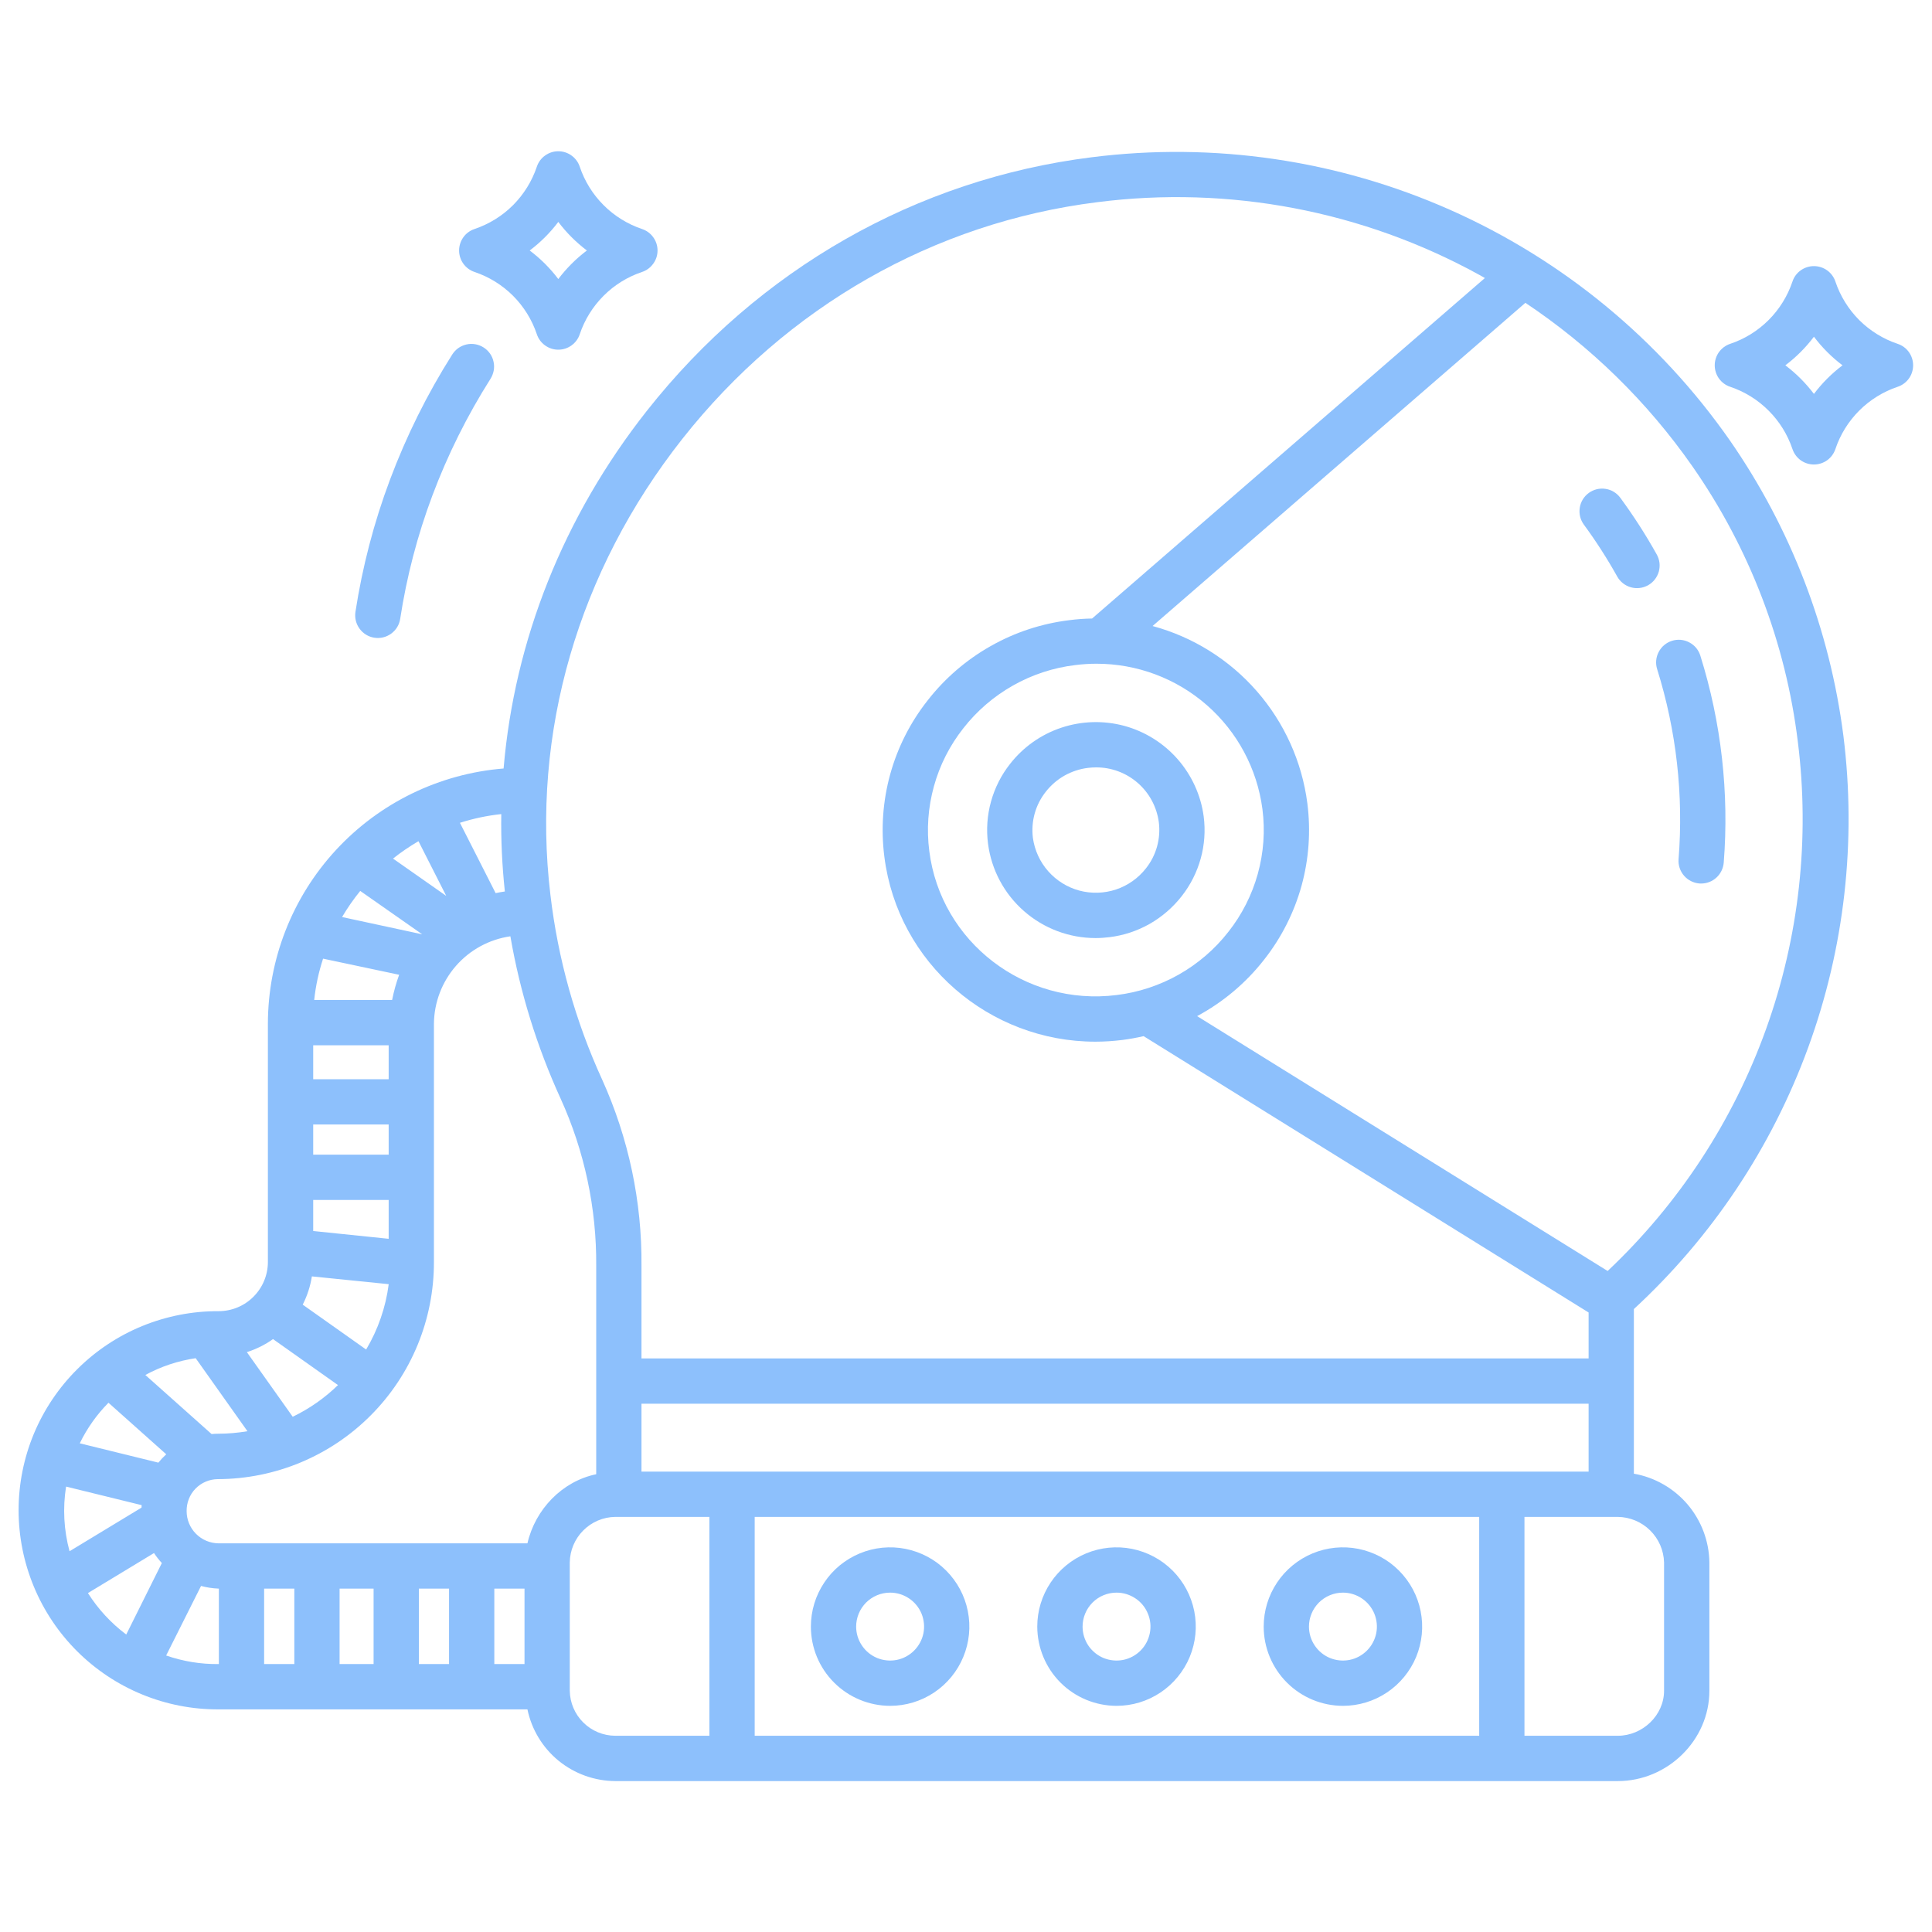 <svg width="35" height="35" viewBox="0 0 35 35" fill="none" xmlns="http://www.w3.org/2000/svg">
<path d="M8.597 4.927C8.86 5.015 9.098 5.163 9.294 5.358C9.489 5.554 9.637 5.792 9.725 6.054C9.752 6.136 9.804 6.207 9.874 6.257C9.944 6.308 10.028 6.335 10.114 6.335C10.2 6.335 10.284 6.308 10.354 6.257C10.424 6.207 10.476 6.136 10.503 6.054C10.591 5.792 10.739 5.554 10.935 5.358C11.13 5.162 11.369 5.015 11.631 4.927C11.713 4.9 11.784 4.847 11.834 4.777C11.885 4.708 11.912 4.624 11.912 4.538C11.912 4.452 11.885 4.368 11.834 4.298C11.784 4.228 11.713 4.176 11.631 4.149C11.369 4.06 11.13 3.913 10.935 3.717C10.739 3.521 10.591 3.283 10.503 3.021C10.476 2.939 10.424 2.868 10.354 2.818C10.284 2.767 10.2 2.74 10.114 2.74C10.028 2.74 9.944 2.767 9.874 2.818C9.804 2.868 9.752 2.939 9.725 3.021C9.637 3.283 9.489 3.521 9.294 3.717C9.098 3.913 8.859 4.06 8.597 4.149C8.515 4.176 8.444 4.228 8.394 4.298C8.344 4.368 8.317 4.452 8.317 4.538C8.317 4.624 8.344 4.708 8.394 4.777C8.444 4.847 8.515 4.9 8.597 4.927H8.597ZM10.114 4.02C10.262 4.216 10.436 4.39 10.632 4.538C10.436 4.685 10.262 4.86 10.114 5.055C9.967 4.86 9.792 4.685 9.596 4.538C9.792 4.39 9.967 4.216 10.114 4.02Z" fill="#8DC0FC"/>
<path d="M34.378 6.229C34.115 6.141 33.877 5.993 33.681 5.798C33.486 5.602 33.338 5.363 33.25 5.101C33.223 5.019 33.17 4.948 33.101 4.898C33.031 4.848 32.947 4.821 32.861 4.821C32.775 4.821 32.691 4.848 32.621 4.898C32.551 4.948 32.499 5.019 32.472 5.101C32.384 5.363 32.236 5.602 32.04 5.798C31.845 5.993 31.607 6.141 31.344 6.229C31.262 6.256 31.192 6.309 31.141 6.378C31.091 6.448 31.064 6.532 31.064 6.618C31.064 6.704 31.091 6.788 31.141 6.858C31.192 6.928 31.262 6.98 31.344 7.007C31.606 7.095 31.845 7.243 32.04 7.439C32.236 7.634 32.384 7.873 32.472 8.135C32.499 8.216 32.551 8.287 32.621 8.338C32.691 8.388 32.775 8.415 32.861 8.415C32.947 8.415 33.031 8.388 33.101 8.338C33.171 8.287 33.223 8.216 33.25 8.135C33.338 7.872 33.486 7.634 33.682 7.438C33.877 7.243 34.116 7.095 34.378 7.007C34.46 6.98 34.531 6.927 34.581 6.858C34.631 6.788 34.658 6.704 34.658 6.618C34.658 6.532 34.631 6.448 34.581 6.378C34.531 6.308 34.46 6.256 34.378 6.229L34.378 6.229ZM32.861 7.136C32.713 6.94 32.539 6.766 32.343 6.618C32.539 6.471 32.713 6.296 32.861 6.1C33.009 6.296 33.183 6.471 33.379 6.618C33.183 6.766 33.009 6.94 32.861 7.136Z" fill="#8DC0FC"/>
<path d="M30.803 11.877C30.787 11.826 30.761 11.778 30.727 11.737C30.692 11.696 30.65 11.662 30.602 11.637C30.506 11.586 30.393 11.576 30.289 11.609C30.185 11.642 30.099 11.714 30.049 11.811C29.998 11.907 29.988 12.02 30.021 12.123C30.369 13.235 30.501 14.402 30.409 15.563C30.4 15.671 30.435 15.779 30.506 15.862C30.576 15.944 30.677 15.996 30.785 16.005C30.796 16.005 30.807 16.006 30.818 16.006C30.921 16.006 31.021 15.967 31.096 15.897C31.172 15.827 31.218 15.731 31.227 15.629C31.327 14.363 31.183 13.089 30.803 11.877L30.803 11.877Z" fill="#8DC0FC"/>
<path d="M30.012 10.042C29.814 9.687 29.593 9.344 29.352 9.016C29.287 8.929 29.191 8.871 29.084 8.856C28.977 8.84 28.868 8.867 28.781 8.931C28.694 8.995 28.635 9.091 28.619 9.198C28.602 9.304 28.628 9.414 28.691 9.501C28.912 9.802 29.114 10.116 29.296 10.442C29.322 10.489 29.357 10.531 29.4 10.565C29.442 10.599 29.491 10.624 29.543 10.639C29.595 10.654 29.649 10.658 29.703 10.652C29.756 10.646 29.808 10.629 29.856 10.603C29.903 10.576 29.945 10.541 29.978 10.498C30.011 10.456 30.036 10.407 30.051 10.355C30.065 10.303 30.069 10.248 30.063 10.195C30.056 10.141 30.039 10.089 30.012 10.042Z" fill="#8DC0FC"/>
<path d="M6.783 11.553C6.836 11.561 6.891 11.559 6.943 11.546C6.995 11.533 7.044 11.51 7.088 11.478C7.131 11.446 7.168 11.406 7.196 11.36C7.224 11.314 7.242 11.263 7.25 11.21C7.367 10.447 7.562 9.699 7.833 8.977C8.11 8.239 8.463 7.53 8.885 6.864C8.914 6.818 8.934 6.767 8.944 6.714C8.954 6.66 8.953 6.606 8.941 6.553C8.93 6.5 8.908 6.449 8.877 6.405C8.845 6.36 8.806 6.323 8.76 6.294C8.714 6.265 8.663 6.245 8.609 6.236C8.556 6.227 8.501 6.228 8.448 6.241C8.395 6.253 8.345 6.276 8.301 6.307C8.257 6.339 8.22 6.379 8.191 6.425C7.739 7.139 7.362 7.898 7.065 8.69C6.774 9.465 6.565 10.268 6.439 11.086C6.423 11.194 6.45 11.303 6.515 11.391C6.579 11.478 6.675 11.537 6.783 11.553Z" fill="#8DC0FC"/>
<path d="M20.227 30.903C20.511 30.903 20.788 30.819 21.024 30.661C21.26 30.503 21.444 30.279 21.553 30.017C21.662 29.754 21.69 29.466 21.635 29.187C21.579 28.909 21.443 28.653 21.242 28.452C21.041 28.251 20.785 28.115 20.507 28.059C20.228 28.004 19.94 28.032 19.677 28.141C19.415 28.25 19.191 28.433 19.033 28.67C18.875 28.906 18.791 29.183 18.791 29.467C18.792 29.848 18.943 30.213 19.212 30.482C19.481 30.751 19.846 30.902 20.227 30.903ZM20.227 28.852C20.349 28.852 20.467 28.888 20.569 28.956C20.67 29.023 20.749 29.119 20.795 29.232C20.842 29.344 20.854 29.468 20.83 29.587C20.806 29.706 20.748 29.816 20.662 29.902C20.576 29.988 20.466 30.047 20.347 30.071C20.227 30.094 20.104 30.082 19.991 30.036C19.879 29.989 19.783 29.91 19.715 29.809C19.648 29.708 19.612 29.589 19.612 29.467C19.612 29.304 19.677 29.148 19.792 29.032C19.907 28.917 20.064 28.852 20.227 28.852Z" fill="#8DC0FC"/>
<path d="M24.328 30.903C24.612 30.903 24.89 30.819 25.126 30.661C25.362 30.503 25.546 30.279 25.655 30.017C25.763 29.754 25.792 29.466 25.736 29.187C25.681 28.909 25.544 28.653 25.343 28.452C25.143 28.251 24.887 28.115 24.608 28.059C24.33 28.004 24.041 28.032 23.779 28.141C23.517 28.25 23.293 28.433 23.135 28.67C22.977 28.906 22.893 29.183 22.893 29.467C22.893 29.848 23.045 30.213 23.314 30.482C23.583 30.751 23.948 30.902 24.328 30.903ZM24.328 28.852C24.45 28.852 24.569 28.888 24.67 28.956C24.771 29.023 24.85 29.119 24.897 29.232C24.943 29.344 24.956 29.468 24.932 29.587C24.908 29.706 24.849 29.816 24.763 29.902C24.677 29.988 24.568 30.047 24.448 30.071C24.329 30.094 24.205 30.082 24.093 30.036C23.98 29.989 23.884 29.91 23.817 29.809C23.749 29.708 23.713 29.589 23.713 29.467C23.713 29.304 23.778 29.148 23.893 29.032C24.009 28.917 24.165 28.852 24.328 28.852Z" fill="#8DC0FC"/>
<path d="M16.125 30.903C16.409 30.903 16.687 30.819 16.923 30.661C17.159 30.503 17.343 30.279 17.451 30.017C17.56 29.754 17.589 29.466 17.533 29.187C17.478 28.909 17.341 28.653 17.14 28.452C16.94 28.251 16.684 28.115 16.405 28.059C16.127 28.004 15.838 28.032 15.576 28.141C15.314 28.25 15.089 28.433 14.932 28.67C14.774 28.906 14.69 29.183 14.69 29.467C14.69 29.848 14.841 30.213 15.111 30.482C15.38 30.751 15.745 30.902 16.125 30.903ZM16.125 28.852C16.247 28.852 16.366 28.888 16.467 28.956C16.568 29.023 16.647 29.119 16.694 29.232C16.74 29.344 16.752 29.468 16.729 29.587C16.705 29.706 16.646 29.816 16.56 29.902C16.474 29.988 16.365 30.047 16.245 30.071C16.126 30.094 16.002 30.082 15.89 30.036C15.777 29.989 15.681 29.91 15.614 29.809C15.546 29.708 15.51 29.589 15.51 29.467C15.51 29.304 15.575 29.148 15.69 29.032C15.806 28.917 15.962 28.852 16.125 28.852Z" fill="#8DC0FC"/>
<path d="M18.299 13.838C18.139 14.04 18.022 14.272 17.953 14.521C17.884 14.769 17.866 15.028 17.899 15.284C17.96 15.757 18.192 16.192 18.551 16.506C18.91 16.821 19.371 16.994 19.848 16.994C19.931 16.994 20.015 16.988 20.097 16.978C20.354 16.947 20.601 16.865 20.826 16.738C21.05 16.61 21.247 16.44 21.406 16.237C21.566 16.034 21.683 15.802 21.752 15.554C21.821 15.306 21.839 15.046 21.806 14.791C21.755 14.406 21.59 14.046 21.335 13.754C21.079 13.462 20.743 13.252 20.369 13.15C19.994 13.049 19.598 13.06 19.23 13.182C18.862 13.304 18.538 13.532 18.299 13.838ZM18.945 14.344C19.038 14.225 19.153 14.125 19.284 14.051C19.416 13.977 19.561 13.929 19.71 13.911C19.759 13.905 19.808 13.902 19.857 13.902C20.134 13.901 20.403 14.001 20.612 14.184C20.821 14.366 20.956 14.619 20.993 14.894C21.012 15.042 21.001 15.192 20.961 15.336C20.921 15.48 20.853 15.614 20.76 15.731C20.621 15.909 20.432 16.042 20.218 16.114C20.003 16.185 19.773 16.192 19.554 16.134C19.336 16.075 19.14 15.954 18.99 15.784C18.84 15.615 18.744 15.405 18.712 15.181C18.694 15.033 18.704 14.883 18.744 14.739C18.784 14.595 18.852 14.461 18.945 14.344V14.344Z" fill="#8DC0FC"/>
<path d="M33.395 13.33C33.149 11.406 32.443 9.57 31.337 7.977C30.061 6.15 28.309 4.706 26.271 3.802C24.233 2.898 21.987 2.569 19.776 2.849C16.604 3.246 13.742 4.877 11.718 7.443C10.207 9.359 9.32 11.599 9.123 13.922C7.961 14.016 6.876 14.543 6.085 15.4C5.294 16.257 4.855 17.38 4.853 18.546V22.863C4.853 23.099 4.758 23.326 4.591 23.492C4.424 23.66 4.197 23.753 3.96 23.753C3.485 23.751 3.015 23.843 2.575 24.023C2.136 24.203 1.736 24.469 1.4 24.804C1.063 25.139 0.796 25.537 0.613 25.975C0.431 26.414 0.337 26.884 0.337 27.359C0.337 27.834 0.431 28.304 0.613 28.743C0.795 29.182 1.062 29.58 1.398 29.915C1.735 30.25 2.134 30.516 2.573 30.696C3.013 30.877 3.483 30.969 3.958 30.967H9.555C9.631 31.333 9.831 31.662 10.12 31.898C10.41 32.134 10.772 32.264 11.146 32.266H29.308C30.207 32.266 30.967 31.528 30.967 30.629V28.305C30.962 27.92 30.822 27.549 30.573 27.255C30.323 26.962 29.979 26.764 29.599 26.697V23.715C31.013 22.411 32.094 20.789 32.755 18.982C33.415 17.176 33.634 15.239 33.395 13.33ZM12.361 7.951C14.251 5.556 16.92 4.033 19.876 3.663C22.264 3.357 24.688 3.818 26.798 4.979C26.832 4.997 26.866 5.017 26.9 5.037L19.784 11.205C19.646 11.207 19.509 11.217 19.372 11.235C18.87 11.296 18.384 11.456 17.944 11.706C17.503 11.956 17.116 12.289 16.805 12.689C16.492 13.085 16.262 13.539 16.127 14.026C15.993 14.512 15.957 15.02 16.021 15.521C16.265 17.454 17.929 18.871 19.843 18.871C20.007 18.871 20.17 18.86 20.333 18.84C20.463 18.823 20.591 18.8 20.718 18.771L28.779 23.777V24.609H11.621V22.936C11.632 21.772 11.388 20.619 10.909 19.559C10.423 18.498 10.107 17.368 9.971 16.209C9.62 13.278 10.473 10.346 12.361 7.951ZM19.861 12.024C20.597 12.023 21.308 12.289 21.862 12.773C22.416 13.258 22.774 13.927 22.87 14.657C22.921 15.05 22.892 15.449 22.786 15.831C22.68 16.212 22.5 16.569 22.254 16.88C22.009 17.195 21.703 17.458 21.356 17.655C21.009 17.851 20.626 17.978 20.23 18.026C18.566 18.236 17.043 17.066 16.835 15.418C16.784 15.025 16.813 14.626 16.919 14.244C17.024 13.862 17.205 13.506 17.451 13.194C17.696 12.88 18.001 12.617 18.349 12.42C18.696 12.223 19.079 12.097 19.475 12.049C19.603 12.033 19.732 12.024 19.861 12.024ZM28.779 25.43V26.66H11.621V25.43H28.779ZM9.081 14.748C9.074 15.216 9.096 15.684 9.146 16.15C9.089 16.158 9.034 16.168 8.979 16.18L8.332 14.906C8.576 14.828 8.827 14.775 9.081 14.748ZM7.581 15.239L8.084 16.23L7.12 15.554C7.266 15.438 7.42 15.333 7.581 15.239ZM6.526 16.14L7.649 16.926L6.197 16.613C6.295 16.447 6.405 16.289 6.526 16.14ZM5.853 17.367L7.231 17.659C7.177 17.808 7.134 17.96 7.104 18.115H5.692C5.719 17.861 5.773 17.61 5.853 17.367V17.367ZM5.674 18.936H7.041V19.551H5.674V18.936ZM5.674 20.371H7.041V20.918H5.674V20.371ZM5.674 21.738H7.041V22.442L5.674 22.301V21.738ZM5.65 23.123L7.042 23.264C6.988 23.682 6.849 24.085 6.633 24.448L5.484 23.635C5.566 23.474 5.622 23.302 5.65 23.123ZM4.946 24.259L6.123 25.092C5.883 25.326 5.606 25.52 5.303 25.666L4.472 24.495C4.642 24.441 4.801 24.362 4.946 24.259H4.946ZM3.545 24.605L4.483 25.928C4.309 25.957 4.134 25.973 3.958 25.973C3.916 25.973 3.874 25.975 3.833 25.979L2.633 24.909C2.917 24.755 3.225 24.652 3.545 24.605H3.545ZM1.26 28.102C1.156 27.721 1.135 27.321 1.197 26.931L2.566 27.267C2.565 27.282 2.565 27.297 2.564 27.312L1.26 28.102ZM2.287 29.611C2.012 29.405 1.777 29.15 1.593 28.86L2.79 28.135C2.832 28.199 2.88 28.26 2.932 28.316L2.287 29.611ZM2.869 26.497L1.445 26.147C1.577 25.875 1.753 25.627 1.965 25.412L3.012 26.346C2.961 26.392 2.913 26.443 2.869 26.497V26.497ZM3.965 30.146H3.958C3.636 30.15 3.315 30.097 3.01 29.991L3.642 28.731C3.746 28.759 3.852 28.775 3.958 28.779H3.965V30.146ZM5.332 30.146H4.785V28.779H5.332V30.146ZM6.768 30.146H6.152V28.779H6.768V30.146ZM8.135 30.146H7.588V28.779H8.135V30.146ZM9.502 30.146H8.955V28.779H9.502V30.146ZM9.555 27.959H3.958C3.805 27.957 3.658 27.895 3.55 27.786C3.442 27.677 3.381 27.53 3.381 27.376C3.38 27.301 3.393 27.226 3.421 27.156C3.448 27.086 3.489 27.022 3.542 26.968C3.594 26.915 3.657 26.871 3.726 26.842C3.795 26.812 3.869 26.797 3.944 26.796C4.985 26.794 5.983 26.378 6.717 25.64C7.452 24.903 7.863 23.903 7.861 22.863V18.546C7.865 18.16 8.006 17.789 8.26 17.498C8.514 17.207 8.864 17.017 9.246 16.962C9.421 17.977 9.728 18.965 10.156 19.902C10.589 20.854 10.809 21.89 10.801 22.936V26.707C10.185 26.834 9.695 27.344 9.555 27.959ZM12.851 31.445H11.146C10.929 31.444 10.721 31.358 10.567 31.205C10.413 31.052 10.325 30.846 10.322 30.629V28.305C10.325 28.088 10.412 27.88 10.566 27.726C10.72 27.571 10.928 27.483 11.146 27.48H12.851V31.445ZM26.797 31.445H13.672V27.48H26.797V31.445ZM30.146 28.305V30.629C30.146 31.076 29.755 31.445 29.308 31.445H27.617V27.48H29.308C29.527 27.483 29.737 27.57 29.893 27.724C30.05 27.878 30.14 28.086 30.146 28.305ZM29.124 23.025L21.687 18.408C22.158 18.155 22.571 17.807 22.9 17.386C23.213 16.989 23.443 16.535 23.578 16.049C23.712 15.562 23.748 15.054 23.684 14.554C23.587 13.801 23.268 13.094 22.769 12.522C22.27 11.95 21.612 11.539 20.88 11.341L27.634 5.486C28.818 6.276 29.843 7.279 30.658 8.446C31.692 9.927 32.349 11.64 32.569 13.433C32.79 15.191 32.593 16.975 31.994 18.642C31.396 20.308 30.412 21.81 29.124 23.025Z" fill="#8DC0FC"/>
</svg>
